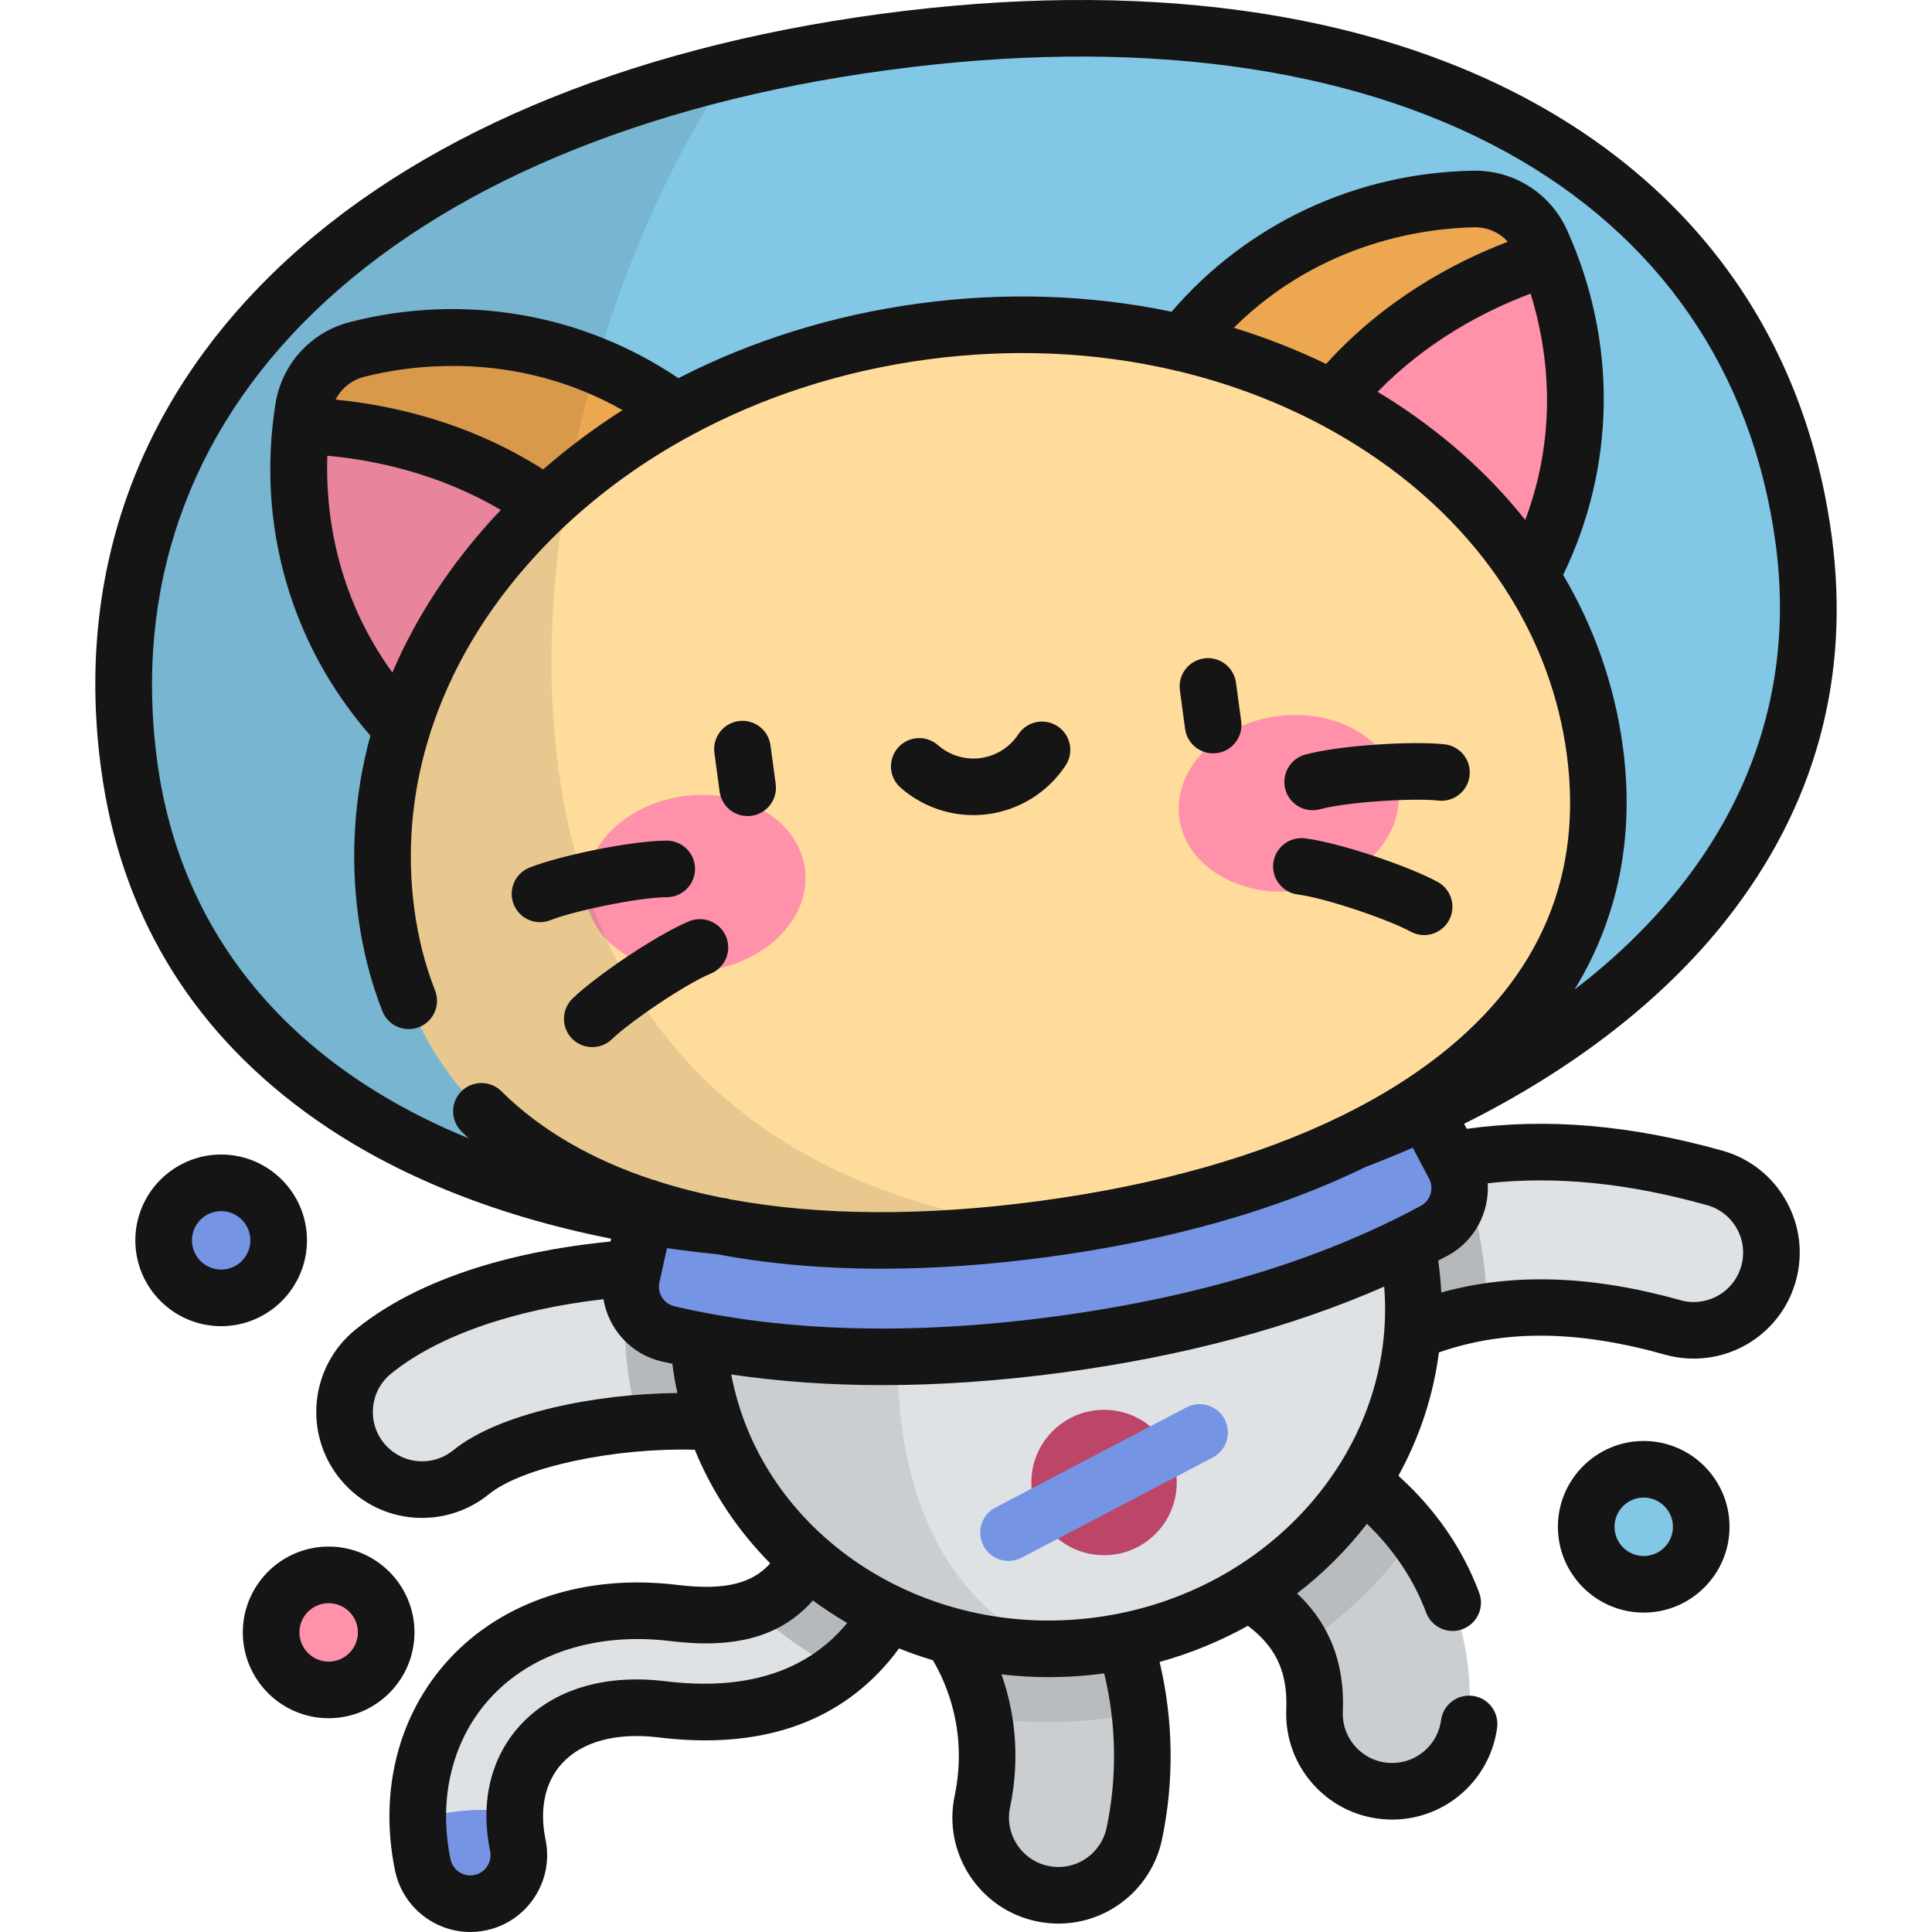 <svg width="66" height="66" viewBox="0 0 66 66" fill="none" xmlns="http://www.w3.org/2000/svg">
<g clip-path="url(#clip0_716_16624)">
<path d="M16.286 65.019C15.431 65.134 14.62 64.569 14.443 63.711C13.947 61.31 14.533 58.987 16.052 57.337C17.676 55.574 20.216 54.759 23.022 55.103C27.02 55.592 27.783 53.554 28.788 49.911C28.917 49.444 29.05 48.962 29.194 48.499C29.467 47.625 30.396 47.138 31.27 47.41C32.145 47.683 32.632 48.612 32.359 49.486C32.231 49.896 32.111 50.332 31.984 50.793C31.494 52.57 30.938 54.584 29.627 56.131C28.037 58.007 25.679 58.768 22.619 58.394C20.861 58.179 19.395 58.601 18.491 59.583C17.693 60.45 17.408 61.678 17.69 63.04C17.875 63.936 17.299 64.813 16.402 64.999C16.364 65.007 16.325 65.013 16.286 65.019Z" fill="#DEE2E5"/>
<path d="M16.286 65.019C16.325 65.013 16.364 65.007 16.402 64.999C17.299 64.813 17.875 63.936 17.69 63.04C17.612 62.66 17.579 62.292 17.587 61.939C16.509 61.702 15.191 61.883 14.274 62.148C14.281 62.661 14.334 63.184 14.443 63.711C14.621 64.569 15.431 65.134 16.286 65.019Z" fill="#7694E4"/>
<path d="M36.508 64.723C36.218 64.762 35.915 64.753 35.612 64.69C34.178 64.39 33.258 62.985 33.558 61.551C34.218 58.391 32.72 55.796 31.621 54.904C30.484 53.98 30.311 52.31 31.235 51.173C32.158 50.035 33.829 49.863 34.966 50.786C36.394 51.946 37.572 53.679 38.281 55.666C39.075 57.893 39.238 60.303 38.751 62.636C38.514 63.766 37.591 64.577 36.508 64.723Z" fill="#DEE2E5"/>
<path opacity="0.1" d="M36.508 64.723C36.218 64.762 35.915 64.753 35.612 64.69C34.178 64.39 33.258 62.985 33.558 61.551C34.218 58.391 32.72 55.796 31.621 54.904C30.484 53.98 30.311 52.31 31.235 51.173C32.158 50.035 33.829 49.863 34.966 50.786C36.394 51.946 37.572 53.679 38.281 55.666C39.075 57.893 39.238 60.303 38.751 62.636C38.514 63.766 37.591 64.577 36.508 64.723Z" fill="#151515"/>
<path d="M14.779 50.863C13.893 50.982 12.969 50.651 12.364 49.908C11.44 48.771 11.612 47.101 12.748 46.176C16.241 43.336 22.937 42.895 26.363 43.491C27.806 43.742 28.773 45.115 28.522 46.559C28.271 48.002 26.897 48.968 25.454 48.717C22.685 48.235 17.893 48.83 16.096 50.292C15.703 50.611 15.246 50.8 14.779 50.863Z" fill="#DEE2E5"/>
<path d="M47.914 61.169C47.762 61.19 47.607 61.197 47.448 61.191C45.984 61.13 44.847 59.895 44.907 58.431C45.014 55.842 43.445 54.778 41.829 53.91L41.758 53.871C40.468 53.177 39.984 51.569 40.678 50.279C41.372 48.989 42.981 48.506 44.271 49.2L44.338 49.236C45.852 50.049 50.46 52.523 50.207 58.65C50.154 59.955 49.165 61.001 47.914 61.169Z" fill="#DEE2E5"/>
<path opacity="0.1" d="M47.914 61.169C47.762 61.19 47.607 61.197 47.448 61.191C45.984 61.13 44.847 59.895 44.907 58.431C45.014 55.842 43.445 54.778 41.829 53.91L41.758 53.871C40.468 53.177 39.984 51.569 40.678 50.279C41.372 48.989 42.981 48.506 44.271 49.2L44.338 49.236C45.852 50.049 50.46 52.523 50.207 58.65C50.154 59.955 49.165 61.001 47.914 61.169Z" fill="#151515"/>
<path d="M58.215 45.422C57.867 45.469 57.505 45.448 57.146 45.347C53.126 44.22 49.867 44.482 46.889 46.171C45.615 46.894 43.996 46.447 43.274 45.173C42.551 43.899 42.998 42.28 44.272 41.557C48.502 39.158 53.181 38.727 58.578 40.239C59.988 40.635 60.811 42.099 60.416 43.509C60.121 44.56 59.232 45.285 58.215 45.422Z" fill="#DEE2E5"/>
<path opacity="0.2" d="M29.627 56.131C30.939 54.584 31.494 52.57 31.984 50.793C32.111 50.332 32.232 49.896 32.36 49.486C32.632 48.612 32.145 47.682 31.271 47.41C30.397 47.137 29.467 47.625 29.195 48.499C29.05 48.961 28.917 49.444 28.788 49.911C28.063 52.541 27.463 54.333 25.682 54.943C25.896 55.141 26.116 55.333 26.344 55.518C27.067 56.106 27.846 56.618 28.668 57.056C29.013 56.785 29.334 56.478 29.627 56.131Z" fill="#151515"/>
<path opacity="0.1" d="M47.644 53.343C47.888 53.047 48.117 52.743 48.333 52.433C46.95 50.639 45.174 49.685 44.338 49.236L44.271 49.2C42.981 48.506 41.372 48.989 40.678 50.279C39.984 51.569 40.468 53.177 41.758 53.871L41.829 53.91C42.88 54.474 43.911 55.122 44.474 56.219C45.659 55.422 46.728 54.457 47.644 53.343Z" fill="#151515"/>
<path opacity="0.1" d="M37.916 58.688C38.261 58.642 38.603 58.584 38.94 58.516C38.83 57.547 38.61 56.591 38.281 55.666C37.572 53.68 36.395 51.947 34.966 50.786C33.829 49.863 32.158 50.036 31.235 51.173C30.311 52.31 30.484 53.98 31.621 54.904C32.36 55.504 33.279 56.874 33.601 58.667C34.328 58.773 35.067 58.83 35.812 58.83C36.511 58.83 37.218 58.782 37.916 58.688Z" fill="#151515"/>
<path opacity="0.2" d="M43.274 45.173C43.996 46.447 45.615 46.894 46.889 46.171C48.128 45.468 49.417 45.014 50.788 44.802C50.79 44.196 50.751 43.586 50.669 42.975C50.511 41.803 50.197 40.669 49.741 39.594C47.829 39.917 46.012 40.57 44.272 41.557C42.998 42.28 42.551 43.899 43.274 45.173Z" fill="#151515"/>
<path opacity="0.2" d="M28.522 46.559C28.773 45.115 27.806 43.742 26.363 43.491C25.079 43.267 23.334 43.19 21.471 43.33C21.307 44.494 21.297 45.695 21.46 46.909C21.538 47.487 21.655 48.056 21.807 48.614C23.13 48.508 24.43 48.539 25.454 48.717C26.897 48.968 28.271 48.002 28.522 46.559Z" fill="#151515"/>
<path d="M48.183 43.309C47.345 37.087 41.238 32.775 34.543 33.677C27.848 34.578 23.1 40.353 23.938 46.575C24.776 52.797 30.883 57.11 37.578 56.208C44.273 55.306 49.022 49.531 48.183 43.309Z" fill="#DEE2E5"/>
<path opacity="0.1" d="M35.796 56.327C29.765 53.436 30.478 45.749 30.98 42.362L30.01 35.163C25.852 37.45 23.309 41.885 23.941 46.575C24.703 52.238 29.832 56.319 35.796 56.327Z" fill="#151515"/>
<path d="M61.614 18.436C63.304 30.98 51.412 39.485 35.616 41.612C19.82 43.74 6.102 38.685 4.412 26.142C2.723 13.598 12.524 3.817 30.204 1.436C47.885 -0.946 59.925 5.893 61.614 18.436Z" fill="#82C7E6"/>
<path d="M35.666 41.983C30.634 42.66 25.914 42.475 22.102 41.246L21.582 43.601C21.387 44.485 21.94 45.362 22.822 45.567C26.689 46.466 31.235 46.594 36.197 45.926C41.159 45.257 45.51 43.931 49.001 42.041C49.797 41.609 50.098 40.618 49.676 39.817L48.551 37.684C45.2 39.878 40.698 41.305 35.666 41.983Z" fill="#7694E4"/>
<path d="M26.055 26.401C28.16 24.09 29.293 20.535 25.282 16.046C21.238 11.521 16.049 10.949 12.19 11.939C11.239 12.183 10.52 12.973 10.366 13.943C9.739 17.876 10.792 22.99 15.673 26.595C20.517 30.171 23.951 28.711 26.055 26.401Z" fill="#EDA751"/>
<path d="M10.285 14.542C9.855 18.385 11.036 23.17 15.673 26.594C19.871 29.694 23.01 29.009 25.142 27.268C22.081 16.63 14.709 14.692 10.285 14.542Z" fill="#FF91AB"/>
<path d="M40.811 24.413C38.171 22.742 36.137 19.613 38.818 14.222C41.52 8.789 46.373 6.864 50.356 6.798C51.337 6.782 52.24 7.353 52.645 8.247C54.29 11.875 54.628 17.085 50.874 21.853C47.15 26.583 43.452 26.084 40.811 24.413Z" fill="#EDA751"/>
<path d="M52.881 8.805C54.313 12.396 54.441 17.324 50.875 21.853C47.647 25.953 44.438 26.123 41.921 25.008C42.058 13.939 48.655 10.12 52.881 8.805Z" fill="#FF91AB"/>
<path d="M54.479 25.631C55.751 35.069 47.066 40.447 35.666 41.982C24.266 43.518 14.468 40.629 13.197 31.191C11.925 21.754 20.136 12.858 31.536 11.322C42.936 9.787 53.208 16.193 54.479 25.631Z" fill="#FFDC9C"/>
<path d="M27.497 29.67C27.275 28.026 25.423 26.919 23.36 27.197C21.296 27.475 19.802 29.033 20.024 30.677C20.245 32.32 22.098 33.427 24.161 33.149C26.225 32.871 27.718 31.314 27.497 29.67Z" fill="#FF91AB"/>
<path d="M40.287 27.948C40.508 29.591 42.361 30.698 44.424 30.42C46.488 30.142 47.981 28.584 47.76 26.941C47.538 25.297 45.686 24.19 43.622 24.468C41.559 24.746 40.066 26.304 40.287 27.948Z" fill="#FF91AB"/>
<path d="M37.716 53.129C39.088 53.129 40.2 52.017 40.2 50.645C40.2 49.273 39.088 48.161 37.716 48.161C36.344 48.161 35.232 49.273 35.232 50.645C35.232 52.017 36.344 53.129 37.716 53.129Z" fill="#BD4568"/>
<path d="M34.453 53.324C34.106 53.324 33.769 53.136 33.597 52.806C33.349 52.333 33.531 51.749 34.004 51.501L40.531 48.078C41.004 47.83 41.588 48.013 41.836 48.486C42.084 48.958 41.902 49.543 41.429 49.791L34.902 53.213C34.758 53.289 34.605 53.324 34.453 53.324Z" fill="#7694E4"/>
<path d="M56.151 54.123C57.236 54.123 58.116 53.243 58.116 52.157C58.116 51.072 57.236 50.193 56.151 50.193C55.066 50.193 54.186 51.072 54.186 52.157C54.186 53.243 55.066 54.123 56.151 54.123Z" fill="#82C7E6"/>
<path d="M7.555 44.337C8.64 44.337 9.52 43.457 9.52 42.372C9.52 41.287 8.64 40.407 7.555 40.407C6.47 40.407 5.59 41.287 5.59 42.372C5.59 43.457 6.47 44.337 7.555 44.337Z" fill="#7694E4"/>
<path d="M11.227 57.729C12.312 57.729 13.192 56.849 13.192 55.764C13.192 54.679 12.312 53.799 11.227 53.799C10.141 53.799 9.262 54.679 9.262 55.764C9.262 56.849 10.141 57.729 11.227 57.729Z" fill="#FF91AB"/>
<path opacity="0.1" d="M24.993 2.404C10.627 5.864 2.897 14.891 4.412 26.141C5.692 35.644 13.877 40.848 24.637 41.888C27.925 42.515 31.698 42.517 35.666 41.983C35.67 41.982 35.674 41.981 35.678 41.981C12.309 38.902 17.922 12.402 24.993 2.404Z" fill="#151515"/>
<path d="M44.842 27.678C44.926 27.678 45.011 27.667 45.096 27.644C46.017 27.394 48.29 27.255 49.136 27.349C49.667 27.409 50.145 27.026 50.204 26.495C50.263 25.965 49.881 25.486 49.35 25.427C48.276 25.308 45.774 25.456 44.589 25.778C44.074 25.918 43.769 26.449 43.909 26.965C44.026 27.395 44.416 27.678 44.842 27.678ZM10.487 42.372C10.487 40.755 9.172 39.44 7.555 39.44C5.939 39.44 4.623 40.755 4.623 42.372C4.623 43.989 5.939 45.304 7.555 45.304C9.172 45.304 10.487 43.989 10.487 42.372ZM7.555 43.37C7.005 43.37 6.557 42.922 6.557 42.372C6.557 41.822 7.005 41.374 7.555 41.374C8.105 41.374 8.553 41.822 8.553 42.372C8.553 42.922 8.105 43.37 7.555 43.37ZM11.227 52.833C9.611 52.833 8.295 54.148 8.295 55.765C8.295 57.381 9.611 58.697 11.227 58.697C12.844 58.697 14.159 57.381 14.159 55.765C14.159 54.148 12.844 52.833 11.227 52.833ZM11.227 56.763C10.677 56.763 10.229 56.315 10.229 55.765C10.229 55.214 10.677 54.767 11.227 54.767C11.778 54.767 12.226 55.214 12.226 55.765C12.226 56.315 11.778 56.763 11.227 56.763ZM58.839 39.308C55.7 38.429 52.836 38.184 50.107 38.562L50.017 38.39C53.769 36.517 56.827 34.145 58.973 31.423C62.014 27.565 63.225 23.152 62.573 18.307C61.695 11.795 58.168 6.672 52.371 3.491C46.611 0.331 38.9 -0.712 30.075 0.477C21.25 1.666 14.091 4.711 9.372 9.283C4.623 13.884 2.577 19.758 3.454 26.27C4.107 31.116 6.442 35.051 10.396 37.966C13.185 40.023 16.762 41.501 20.876 42.315L20.855 42.413C18.451 42.645 14.7 43.343 12.138 45.426C10.59 46.685 10.355 48.969 11.614 50.518C12.311 51.374 13.331 51.854 14.413 51.854C14.577 51.854 14.742 51.843 14.908 51.821C15.566 51.732 16.188 51.463 16.705 51.042C17.85 50.111 21.015 49.447 23.735 49.526C24.331 50.987 25.214 52.297 26.313 53.407C25.737 54.044 24.869 54.355 23.14 54.143C20.022 53.761 17.179 54.687 15.341 56.682C13.608 58.563 12.936 61.197 13.496 63.907C13.751 65.135 14.843 66 16.067 66C16.183 66 16.299 65.992 16.416 65.976C16.476 65.968 16.537 65.958 16.598 65.945C18.015 65.652 18.93 64.261 18.637 62.844C18.42 61.795 18.621 60.869 19.202 60.238C19.89 59.491 21.062 59.177 22.502 59.353C25.905 59.769 28.551 58.896 30.365 56.756C30.485 56.614 30.599 56.466 30.712 56.313C31.089 56.465 31.476 56.599 31.869 56.716C32.35 57.532 33.063 59.19 32.611 61.353C32.203 63.307 33.461 65.228 35.414 65.636C35.66 65.687 35.908 65.713 36.156 65.713C36.317 65.713 36.477 65.702 36.637 65.681C38.154 65.476 39.384 64.332 39.697 62.833C40.116 60.827 40.084 58.753 39.614 56.775C40.684 56.478 41.695 56.06 42.629 55.54C43.476 56.183 43.999 56.98 43.941 58.391C43.901 59.357 44.239 60.28 44.894 60.992C45.549 61.703 46.442 62.116 47.407 62.156C47.457 62.158 47.508 62.159 47.558 62.159C47.721 62.159 47.883 62.149 48.043 62.127C49.655 61.91 50.93 60.632 51.144 59.019C51.215 58.49 50.842 58.004 50.313 57.933C49.784 57.863 49.298 58.235 49.228 58.765C49.128 59.515 48.535 60.11 47.785 60.211C47.687 60.224 47.587 60.228 47.487 60.224C47.037 60.206 46.622 60.013 46.317 59.682C46.012 59.35 45.854 58.92 45.873 58.471C45.954 56.507 45.191 55.264 44.311 54.434C45.213 53.738 46.015 52.938 46.697 52.055C47.618 52.944 48.298 53.961 48.719 55.088C48.865 55.476 49.233 55.716 49.625 55.716C49.738 55.716 49.852 55.696 49.964 55.654C50.464 55.467 50.718 54.91 50.531 54.41C49.966 52.9 49.039 51.559 47.772 50.414C48.488 49.111 48.965 47.687 49.156 46.2C51.42 45.413 53.894 45.439 56.885 46.278C57.363 46.412 57.854 46.446 58.343 46.38C59.777 46.187 60.956 45.162 61.346 43.77C61.607 42.839 61.49 41.862 61.016 41.02C60.543 40.177 59.769 39.569 58.839 39.308ZM17.127 37.278C16.747 36.902 16.135 36.905 15.759 37.284C15.383 37.663 15.386 38.275 15.765 38.651C15.846 38.731 15.928 38.809 16.012 38.887C9.93 36.404 6.17 31.948 5.371 26.013C4.579 20.133 6.428 14.829 10.717 10.672C15.137 6.39 21.921 3.527 30.334 2.394C38.747 1.26 46.045 2.226 51.441 5.187C56.678 8.06 59.865 12.686 60.657 18.566C61.457 24.506 59.004 29.802 53.788 33.807C55.282 31.369 55.85 28.561 55.438 25.502C55.157 23.416 54.463 21.442 53.4 19.642C55.2 15.922 55.253 11.656 53.527 7.848C52.961 6.6 51.705 5.809 50.34 5.831C46.326 5.898 42.601 7.646 40.023 10.649C37.267 10.073 34.349 9.968 31.407 10.365C28.466 10.761 25.68 11.634 23.174 12.918C19.893 10.705 15.839 10.005 11.95 11.003C10.623 11.343 9.626 12.438 9.411 13.791C8.753 17.92 9.934 22.019 12.653 25.13C12.105 27.147 11.958 29.234 12.239 31.321C12.393 32.462 12.67 33.547 13.063 34.544C13.259 35.04 13.82 35.284 14.317 35.088C14.814 34.892 15.058 34.331 14.862 33.834C14.526 32.982 14.288 32.05 14.155 31.063C13.892 29.105 14.061 27.141 14.634 25.247C14.656 25.194 14.672 25.14 14.684 25.084C15.373 22.904 16.599 20.82 18.326 18.95C18.628 18.622 18.943 18.305 19.268 17.998C19.28 17.988 19.291 17.976 19.302 17.966C20.545 16.799 21.95 15.786 23.482 14.943C23.539 14.919 23.595 14.889 23.647 14.854C26.061 13.551 28.781 12.669 31.666 12.281C34.55 11.892 37.406 12.023 40.079 12.64C40.139 12.66 40.201 12.675 40.263 12.682C41.951 13.088 43.565 13.688 45.063 14.476C45.073 14.482 45.083 14.486 45.092 14.491C45.502 14.707 45.903 14.938 46.295 15.182C48.455 16.529 50.189 18.214 51.43 20.134C51.456 20.185 51.486 20.233 51.521 20.278C52.575 21.953 53.258 23.801 53.522 25.76C54.076 29.872 52.63 33.321 49.226 36.011C48.848 36.309 48.448 36.596 48.027 36.873C48.02 36.877 48.013 36.882 48.006 36.886C47.347 37.317 46.636 37.72 45.875 38.095C45.854 38.104 45.833 38.115 45.813 38.126C42.999 39.502 39.518 40.488 35.538 41.024C31.553 41.561 27.977 41.532 24.939 40.969C24.872 40.947 24.803 40.932 24.731 40.925C24.714 40.923 24.697 40.921 24.679 40.92C23.918 40.769 23.191 40.584 22.502 40.365C22.442 40.338 22.378 40.317 22.312 40.302C22.305 40.3 22.299 40.3 22.292 40.299C20.198 39.607 18.456 38.596 17.127 37.278ZM52.288 10.031C52.849 11.837 53.274 14.65 52.105 17.762C50.827 16.153 49.219 14.727 47.318 13.542C47.233 13.489 47.147 13.437 47.061 13.386C48.747 11.658 50.687 10.633 52.288 10.031ZM45.302 12.433C44.291 11.945 43.237 11.532 42.15 11.197C45.167 8.199 48.827 7.791 50.372 7.765C50.808 7.756 51.221 7.942 51.509 8.258C49.598 8.99 47.274 10.258 45.302 12.433ZM11.464 13.652C11.656 13.273 12.004 12.985 12.43 12.876C13.928 12.491 17.565 11.917 21.267 14.009C20.308 14.62 19.401 15.297 18.555 16.036C16.077 14.46 13.5 13.852 11.464 13.652ZM17.111 17.42C17.042 17.492 16.972 17.565 16.904 17.638C15.385 19.285 14.211 21.085 13.404 22.975C11.453 20.283 11.119 17.458 11.182 15.568C12.886 15.725 15.028 16.2 17.111 17.42ZM15.486 49.542C15.244 49.738 14.955 49.864 14.649 49.905C14.062 49.984 13.488 49.757 13.114 49.298C12.528 48.577 12.637 47.513 13.358 46.927C14.942 45.639 17.548 44.732 20.615 44.383C20.785 45.397 21.546 46.263 22.603 46.509C22.724 46.537 22.847 46.561 22.969 46.588C22.974 46.626 22.977 46.666 22.983 46.704C23.023 47.004 23.078 47.297 23.14 47.588C20.343 47.612 17.045 48.274 15.486 49.542ZM28.89 55.506C27.524 57.117 25.453 57.766 22.737 57.434C20.662 57.18 18.901 57.711 17.78 58.928C16.765 60.03 16.397 61.56 16.743 63.236C16.821 63.608 16.58 63.975 16.207 64.052C16.19 64.055 16.174 64.058 16.157 64.06C15.8 64.108 15.463 63.869 15.39 63.515C14.957 61.423 15.458 59.41 16.764 57.992C18.174 56.46 20.413 55.757 22.905 56.062C25.139 56.335 26.684 55.903 27.771 54.673C28.145 54.95 28.536 55.206 28.941 55.443C28.924 55.464 28.907 55.486 28.89 55.506ZM37.804 62.438C37.658 63.136 37.086 63.669 36.379 63.765C36.191 63.79 35.999 63.783 35.81 63.743C34.9 63.553 34.314 62.659 34.504 61.749C34.887 59.916 34.619 58.356 34.212 57.198C34.74 57.26 35.276 57.294 35.819 57.294C36.443 57.294 37.075 57.252 37.711 57.166C37.714 57.166 37.717 57.165 37.72 57.165C38.138 58.884 38.169 60.691 37.804 62.438ZM37.453 55.25C31.481 56.055 26.004 52.363 24.981 46.954C26.617 47.195 28.337 47.318 30.137 47.318C32.109 47.318 34.176 47.173 36.326 46.884C40.438 46.33 44.113 45.346 47.286 43.952C47.729 49.438 43.424 54.446 37.453 55.25ZM48.541 41.19C45.12 43.043 40.924 44.313 36.068 44.968C31.212 45.622 26.829 45.507 23.041 44.625C22.677 44.541 22.446 44.175 22.526 43.81L22.585 43.544C22.586 43.542 22.586 43.541 22.586 43.539L22.785 42.639C23.345 42.719 23.913 42.788 24.49 42.845C26.22 43.173 28.102 43.341 30.116 43.341C31.909 43.341 33.808 43.209 35.795 42.941C39.974 42.378 43.652 41.331 46.658 39.862C47.204 39.654 47.739 39.435 48.262 39.208L48.715 40.067C48.716 40.069 48.717 40.071 48.718 40.073L48.821 40.268C48.995 40.599 48.87 41.012 48.541 41.19ZM59.484 43.248C59.303 43.897 58.754 44.374 58.085 44.464C57.858 44.495 57.63 44.479 57.407 44.416C54.363 43.563 51.676 43.477 49.236 44.153C49.22 43.83 49.191 43.506 49.147 43.18C49.142 43.142 49.135 43.103 49.129 43.065C49.24 43.007 49.352 42.95 49.461 42.891C50.383 42.392 50.884 41.408 50.824 40.421C53.153 40.166 55.615 40.413 58.316 41.17C58.75 41.292 59.11 41.575 59.331 41.967C59.552 42.36 59.606 42.815 59.484 43.248ZM56.152 49.226C54.535 49.226 53.22 50.541 53.22 52.158C53.22 53.774 54.535 55.089 56.152 55.089C57.768 55.089 59.083 53.774 59.083 52.158C59.083 50.541 57.768 49.226 56.152 49.226ZM56.152 53.156C55.601 53.156 55.154 52.708 55.154 52.157C55.154 51.607 55.601 51.159 56.152 51.159C56.702 51.159 57.15 51.607 57.15 52.157C57.15 52.708 56.702 53.156 56.152 53.156ZM23.743 29.681C23.742 29.148 23.309 28.717 22.776 28.717H22.774C21.546 28.72 19.094 29.238 18.089 29.638C17.593 29.836 17.351 30.398 17.549 30.894C17.7 31.273 18.063 31.503 18.447 31.503C18.566 31.503 18.687 31.481 18.805 31.435C19.595 31.12 21.825 30.653 22.779 30.65C23.313 30.649 23.744 30.215 23.743 29.681ZM24.583 27.04C24.648 27.526 25.063 27.878 25.54 27.878C25.583 27.878 25.626 27.875 25.67 27.869C26.199 27.798 26.57 27.311 26.499 26.782L26.321 25.462C26.25 24.933 25.763 24.562 25.234 24.633C24.705 24.705 24.334 25.191 24.405 25.721L24.583 27.04ZM44.337 30.558C45.284 30.677 47.439 31.415 48.185 31.824C48.333 31.905 48.492 31.944 48.65 31.944C48.991 31.944 49.322 31.762 49.498 31.442C49.755 30.974 49.584 30.386 49.116 30.129C48.168 29.609 45.798 28.793 44.58 28.639C44.052 28.573 43.566 28.948 43.499 29.477C43.432 30.007 43.808 30.491 44.337 30.558ZM24.803 31.996C24.599 31.503 24.033 31.269 23.54 31.473C22.405 31.944 20.336 33.358 19.56 34.111C19.176 34.482 19.167 35.094 19.538 35.477C19.728 35.673 19.98 35.771 20.233 35.771C20.475 35.771 20.718 35.681 20.906 35.499C21.517 34.907 23.4 33.625 24.281 33.259C24.774 33.055 25.008 32.489 24.803 31.996ZM30.766 26.908C31.459 27.516 32.345 27.846 33.254 27.846C33.422 27.846 33.59 27.835 33.757 27.812C34.837 27.666 35.802 27.06 36.403 26.149C36.697 25.703 36.574 25.103 36.128 24.809C35.682 24.516 35.083 24.639 34.788 25.084C34.495 25.529 34.025 25.825 33.499 25.896C32.974 25.967 32.441 25.806 32.041 25.454C31.639 25.102 31.028 25.142 30.676 25.544C30.324 25.945 30.364 26.556 30.766 26.908ZM40.484 24.898C40.55 25.384 40.965 25.736 41.441 25.736C41.484 25.736 41.528 25.733 41.572 25.728C42.101 25.656 42.472 25.169 42.401 24.64L42.223 23.321C42.152 22.791 41.665 22.421 41.136 22.491C40.606 22.563 40.235 23.049 40.307 23.579L40.484 24.898Z" fill="#151515"/>
</g>
<defs>
<clipPath id="clip0_716_16624">
<rect width="66" height="66" fill="white"/>
</clipPath>
</defs>
</svg>
